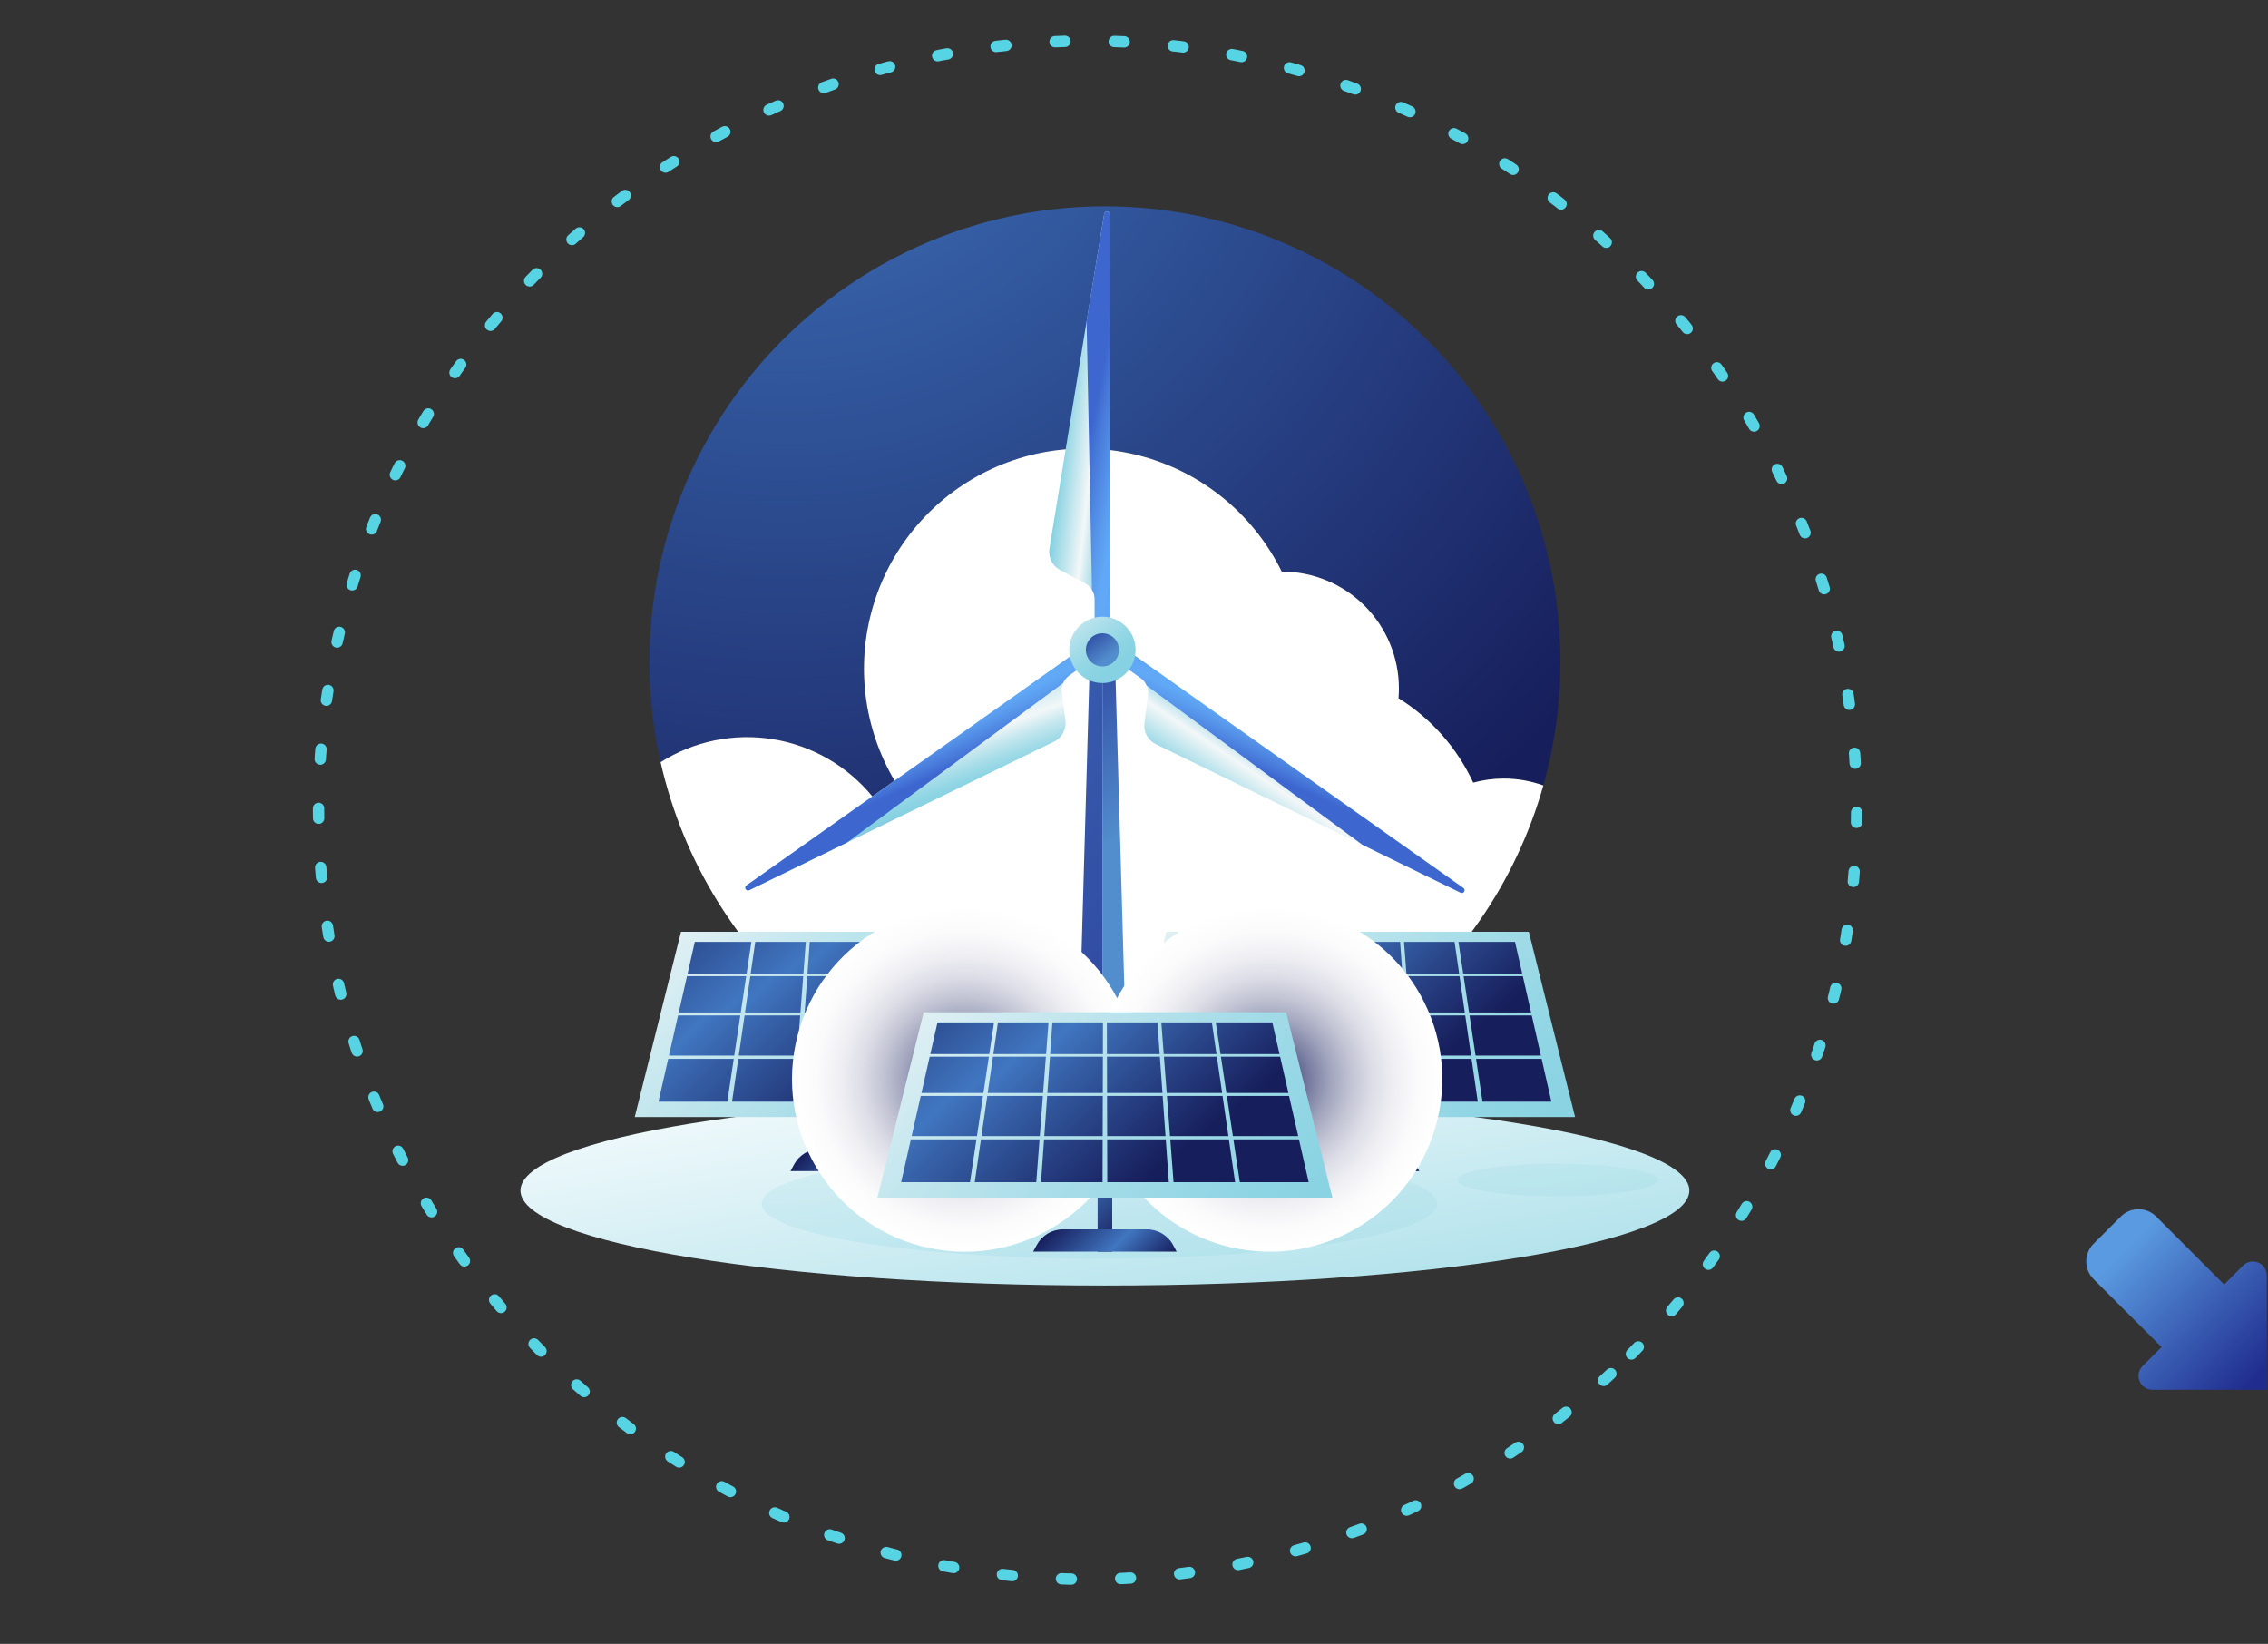 <svg width="287" height="208" viewBox="0 0 287 208" fill="none" xmlns="http://www.w3.org/2000/svg">
<rect x="0" y="0" width="287" height="208" fill="#333333" stroke="none"/>
<path d="M286.849 161.377C286.849 161.029 286.746 160.689 286.553 160.4C286.359 160.111 286.085 159.886 285.764 159.753C285.442 159.62 285.089 159.585 284.748 159.652C284.407 159.72 284.093 159.888 283.847 160.134L281.45 162.531L272.841 153.922C272.249 153.331 271.447 153 270.612 153C269.776 153 268.974 153.332 268.383 153.922L264.922 157.383C264.331 157.975 264 158.776 264 159.612C264 160.448 264.331 161.249 264.922 161.841L273.531 170.45L271.134 172.847C270.884 173.091 270.714 173.405 270.646 173.747C270.578 174.089 270.615 174.444 270.752 174.764C270.841 174.982 270.973 175.179 271.138 175.346C271.301 175.508 271.494 175.635 271.707 175.722C271.919 175.808 272.147 175.852 272.376 175.85L286.849 175.849L286.849 161.377Z" fill="url(#paint0_linear_2005_37)"/>
<path d="M206.444 171.322C244.449 133.317 244.449 71.698 206.444 33.693C168.439 -4.312 106.82 -4.312 68.815 33.693C30.809 71.698 30.809 133.317 68.815 171.322C106.82 209.328 168.439 209.328 206.444 171.322Z" stroke="#57D4E4" stroke-width="1.437" stroke-linecap="round" stroke-linejoin="round" stroke-dasharray="1.25 6.24"/>
<path d="M139.82 162.661C180.665 162.661 213.778 157.281 213.778 150.643C213.778 144.006 180.665 138.625 139.82 138.625C98.974 138.625 65.861 144.006 65.861 150.643C65.861 157.281 98.974 162.661 139.82 162.661Z" fill="url(#paint1_linear_2005_37)"/>
<path style="mix-blend-mode:multiply" opacity="0.21" d="M209.795 149.313C209.795 150.45 204.122 151.372 197.123 151.372C190.125 151.372 184.452 150.45 184.452 149.313C184.452 148.175 190.125 147.254 197.123 147.254C204.122 147.254 209.795 148.175 209.795 149.313Z" fill="url(#paint2_linear_2005_37)"/>
<path style="mix-blend-mode:multiply" opacity="0.21" d="M139.126 159.255C162.726 159.255 181.857 156.146 181.857 152.311C181.857 148.476 162.726 145.367 139.126 145.367C115.526 145.367 96.394 148.476 96.394 152.311C96.394 156.146 115.526 159.255 139.126 159.255Z" fill="url(#paint3_linear_2005_37)"/>
<path d="M110.405 100.791C111.381 100.175 112.426 99.675 113.519 99.303C111.529 96.096 110.212 92.519 109.647 88.787C109.082 85.056 109.28 81.249 110.231 77.597C111.182 73.945 112.865 70.524 115.178 67.542C117.491 64.56 120.385 62.079 123.686 60.249C126.987 58.42 130.625 57.28 134.379 56.899C138.134 56.518 141.927 56.904 145.528 58.033C149.129 59.163 152.463 61.012 155.327 63.469C158.192 65.926 160.527 68.939 162.192 72.326L162.23 72.325C164.173 72.325 166.096 72.707 167.891 73.451C169.686 74.194 171.317 75.284 172.69 76.657C174.064 78.031 175.154 79.662 175.897 81.457C176.641 83.251 177.023 85.175 177.023 87.118C177.023 87.531 177.002 87.939 176.969 88.344C181.093 90.907 184.379 94.62 186.423 99.026C189.349 98.235 192.447 98.36 195.3 99.385C197.681 90.938 198.102 82.059 196.53 73.425C194.958 64.791 191.435 56.629 186.231 49.563C181.026 42.497 174.277 36.713 166.497 32.651C158.717 28.59 150.113 26.358 141.34 26.127C132.567 25.895 123.857 27.67 115.874 31.316C107.891 34.962 100.846 40.383 95.276 47.165C89.707 53.947 85.759 61.911 83.734 70.45C81.709 78.99 81.661 87.878 83.594 96.439C87.823 93.767 92.885 92.734 97.824 93.535C102.762 94.337 107.237 96.918 110.405 100.791Z" fill="url(#paint4_radial_2005_37)"/>
<path d="M190.288 98.512C188.983 98.513 187.683 98.685 186.423 99.026C184.379 94.62 181.093 90.908 176.969 88.344C177.002 87.939 177.023 87.531 177.023 87.118C177.023 85.175 176.641 83.251 175.897 81.457C175.154 79.662 174.064 78.031 172.69 76.657C171.317 75.284 169.686 74.194 167.891 73.451C166.096 72.707 164.173 72.325 162.23 72.325L162.192 72.326C160.528 68.938 158.192 65.925 155.328 63.468C152.463 61.01 149.129 59.161 145.528 58.031C141.927 56.901 138.134 56.515 134.379 56.896C130.624 57.277 126.986 58.417 123.685 60.246C120.384 62.076 117.489 64.557 115.176 67.54C112.863 70.522 111.18 73.943 110.229 77.596C109.279 81.248 109.08 85.055 109.645 88.787C110.211 92.519 111.529 96.096 113.519 99.303C112.426 99.675 111.381 100.175 110.405 100.791C107.237 96.918 102.762 94.337 97.824 93.535C92.885 92.734 87.824 93.767 83.594 96.439C86.427 108.938 93.343 120.136 103.25 128.265C113.158 136.395 125.491 140.991 138.302 141.329C151.113 141.667 163.672 137.727 173.994 130.131C184.316 122.535 191.813 111.717 195.3 99.385C193.693 98.806 191.997 98.511 190.288 98.512Z" fill="white"/>
<path d="M134.823 91.169L134.369 87.593C134.317 87.186 134.377 86.774 134.542 86.399C134.707 86.024 134.97 85.701 135.305 85.464L140.856 81.538L139.765 79.997L133.928 84.125L129.341 87.369L94.457 112.04C94.386 112.09 94.337 112.165 94.319 112.251C94.3 112.336 94.315 112.424 94.359 112.499C94.404 112.574 94.475 112.629 94.558 112.654C94.641 112.679 94.731 112.672 94.809 112.634L133.38 93.839C133.87 93.601 134.272 93.215 134.531 92.736C134.79 92.257 134.892 91.709 134.823 91.169Z" fill="url(#paint5_linear_2005_37)"/>
<path d="M135.305 85.464L140.856 81.538L139.765 79.997L133.928 84.125L129.341 87.369L94.457 112.04C94.386 112.09 94.337 112.165 94.319 112.251C94.3 112.336 94.315 112.424 94.359 112.499C94.404 112.574 94.475 112.629 94.558 112.654C94.641 112.679 94.731 112.672 94.809 112.634L107.209 106.591L134.529 86.433C134.692 86.044 134.961 85.708 135.305 85.464Z" fill="url(#paint6_linear_2005_37)"/>
<path d="M144.817 91.49L145.271 87.914C145.323 87.508 145.263 87.095 145.098 86.72C144.933 86.345 144.669 86.022 144.335 85.785L138.784 81.86L139.875 80.318L145.712 84.447L150.299 87.69L185.182 112.361C185.253 112.412 185.303 112.487 185.321 112.572C185.339 112.657 185.325 112.745 185.28 112.82C185.236 112.895 185.165 112.95 185.082 112.975C184.999 113 184.909 112.993 184.831 112.955L146.26 94.16C145.77 93.922 145.368 93.536 145.109 93.057C144.85 92.578 144.748 92.03 144.817 91.49Z" fill="url(#paint7_linear_2005_37)"/>
<path d="M144.335 85.785L138.784 81.86L139.875 80.318L145.712 84.447L150.299 87.69L185.182 112.361C185.253 112.412 185.303 112.487 185.321 112.572C185.339 112.657 185.325 112.745 185.28 112.82C185.236 112.895 185.165 112.95 185.082 112.975C184.999 113 184.909 112.993 184.831 112.955L172.431 106.913L145.111 86.754C144.948 86.365 144.679 86.029 144.335 85.785Z" fill="url(#paint8_linear_2005_37)"/>
<path d="M134.147 72.123L137.329 73.817C137.691 74.01 137.993 74.297 138.204 74.648C138.415 74.999 138.526 75.401 138.526 75.811V82.61H140.415V69.842L140.415 27.116C140.415 27.029 140.382 26.945 140.323 26.881C140.264 26.817 140.183 26.778 140.097 26.771C140.01 26.764 139.924 26.789 139.856 26.843C139.787 26.896 139.741 26.974 139.727 27.06L132.8 69.404C132.712 69.941 132.795 70.492 133.037 70.98C133.278 71.468 133.666 71.868 134.147 72.123Z" fill="url(#paint9_linear_2005_37)"/>
<path d="M138.527 75.811V82.61H140.415V69.842L140.415 27.116C140.415 27.029 140.382 26.945 140.323 26.881C140.264 26.817 140.184 26.778 140.097 26.771C140.01 26.764 139.924 26.789 139.856 26.843C139.787 26.896 139.741 26.974 139.727 27.06L137.5 40.673L138.184 74.618C138.407 74.976 138.526 75.389 138.527 75.811Z" fill="url(#paint10_linear_2005_37)"/>
<path d="M142.908 147.05H139.506V82.274H141.063L142.908 147.05Z" fill="url(#paint11_linear_2005_37)"/>
<path d="M136.103 147.05H139.506V82.274H137.949L136.103 147.05Z" fill="url(#paint12_linear_2005_37)"/>
<path d="M143.701 82.229C143.701 83.059 143.455 83.871 142.994 84.561C142.533 85.251 141.878 85.788 141.111 86.106C140.345 86.424 139.501 86.507 138.687 86.345C137.873 86.183 137.125 85.783 136.539 85.197C135.952 84.61 135.552 83.862 135.39 83.048C135.228 82.234 135.311 81.391 135.629 80.624C135.947 79.857 136.484 79.202 137.174 78.741C137.864 78.28 138.676 78.034 139.505 78.034C140.618 78.034 141.686 78.476 142.472 79.263C143.259 80.049 143.701 81.117 143.701 82.229Z" fill="url(#paint13_linear_2005_37)"/>
<path d="M139.505 84.327C140.664 84.327 141.603 83.388 141.603 82.229C141.603 81.071 140.664 80.131 139.505 80.131C138.347 80.131 137.407 81.071 137.407 82.229C137.407 83.388 138.347 84.327 139.505 84.327Z" fill="url(#paint14_linear_2005_37)"/>
<path d="M171.453 120.798H169.607V148.181H171.453V120.798Z" fill="url(#paint15_linear_2005_37)"/>
<path d="M179.606 148.182H161.453L161.902 147.349C162.225 146.748 162.705 146.247 163.291 145.897C163.876 145.547 164.546 145.363 165.228 145.363H175.832C176.514 145.363 177.183 145.547 177.769 145.897C178.354 146.247 178.834 146.748 179.158 147.349L179.606 148.182Z" fill="url(#paint16_linear_2005_37)"/>
<path d="M199.319 141.345H141.742L147.595 117.902H193.464L199.319 141.345Z" fill="url(#paint17_linear_2005_37)"/>
<path d="M170.787 123.182H177.46L177.174 119.177H170.776L170.787 123.182Z" fill="url(#paint18_linear_2005_37)"/>
<path d="M147.312 128.111H155.157L155.848 123.518H148.357L147.312 128.111Z" fill="url(#paint19_linear_2005_37)"/>
<path d="M163.6 123.182H170.273L170.284 119.177H163.885L163.6 123.182Z" fill="url(#paint20_linear_2005_37)"/>
<path d="M156.413 123.182H163.087L163.393 119.177H156.995L156.413 123.182Z" fill="url(#paint21_linear_2005_37)"/>
<path d="M162.708 128.111L163.061 123.518H156.364L155.696 128.111H162.708Z" fill="url(#paint22_linear_2005_37)"/>
<path d="M177.666 119.177L177.974 123.182H184.647L184.065 119.177H177.666Z" fill="url(#paint23_linear_2005_37)"/>
<path d="M163.575 123.518L163.248 128.111H170.26L170.273 123.518H163.575Z" fill="url(#paint24_linear_2005_37)"/>
<path d="M170.246 133.566L170.259 128.482H163.221L162.858 133.566H170.246Z" fill="url(#paint25_linear_2005_37)"/>
<path d="M185.16 123.182H192.626L191.715 119.177H184.557L185.16 123.182Z" fill="url(#paint26_linear_2005_37)"/>
<path d="M177.838 128.482H170.8L170.814 133.566H178.201L177.838 128.482Z" fill="url(#paint27_linear_2005_37)"/>
<path d="M170.788 123.518L170.8 128.111H177.811L177.484 123.518H170.788Z" fill="url(#paint28_linear_2005_37)"/>
<path d="M184.695 123.518H177.999L178.351 128.111H185.363L184.695 123.518Z" fill="url(#paint29_linear_2005_37)"/>
<path d="M186.217 133.979H178.8L179.215 139.396H187.003L186.217 133.979Z" fill="url(#paint30_linear_2005_37)"/>
<path d="M185.211 123.518L185.903 128.111H193.747L192.703 123.518H185.211Z" fill="url(#paint31_linear_2005_37)"/>
<path d="M155.899 123.182L156.502 119.177H149.345L148.433 123.182H155.899Z" fill="url(#paint32_linear_2005_37)"/>
<path d="M186.787 133.979L187.603 139.396H196.315L195.083 133.979H186.787Z" fill="url(#paint33_linear_2005_37)"/>
<path d="M193.833 128.482H185.959L186.725 133.566H194.989L193.833 128.482Z" fill="url(#paint34_linear_2005_37)"/>
<path d="M154.273 133.979H145.978L144.746 139.396H153.458L154.273 133.979Z" fill="url(#paint35_linear_2005_37)"/>
<path d="M154.336 133.566L155.101 128.482H147.228L146.07 133.566H154.336Z" fill="url(#paint36_linear_2005_37)"/>
<path d="M162.68 128.482H155.642L154.903 133.566H162.291L162.68 128.482Z" fill="url(#paint37_linear_2005_37)"/>
<path d="M161.844 139.396L162.259 133.979H154.844L154.056 139.396H161.844Z" fill="url(#paint38_linear_2005_37)"/>
<path d="M178.379 128.482L178.77 133.566H186.157L185.417 128.482H178.379Z" fill="url(#paint39_linear_2005_37)"/>
<path d="M170.245 133.979H162.829L162.443 139.396H170.23L170.245 133.979Z" fill="url(#paint40_linear_2005_37)"/>
<path d="M178.23 133.979H170.815L170.83 139.396H178.617L178.23 133.979Z" fill="url(#paint41_linear_2005_37)"/>
<path d="M110.033 120.798H108.187V148.181H110.033V120.798Z" fill="url(#paint42_linear_2005_37)"/>
<path d="M118.186 148.182H100.033L100.482 147.349C100.805 146.748 101.285 146.247 101.871 145.897C102.456 145.547 103.126 145.363 103.808 145.363H114.412C115.094 145.363 115.763 145.547 116.349 145.897C116.934 146.247 117.414 146.748 117.738 147.349L118.186 148.182Z" fill="url(#paint43_linear_2005_37)"/>
<path d="M137.898 141.345H80.321L86.176 117.902H132.045L137.898 141.345Z" fill="url(#paint44_linear_2005_37)"/>
<path d="M109.366 123.182H116.04L115.754 119.177H109.356L109.366 123.182Z" fill="url(#paint45_linear_2005_37)"/>
<path d="M85.893 128.111H93.737L94.429 123.518H86.937L85.893 128.111Z" fill="url(#paint46_linear_2005_37)"/>
<path d="M102.179 123.182H108.853L108.864 119.177H102.466L102.179 123.182Z" fill="url(#paint47_linear_2005_37)"/>
<path d="M94.993 123.182H101.666L101.972 119.177H95.574L94.993 123.182Z" fill="url(#paint48_linear_2005_37)"/>
<path d="M101.289 128.111L101.64 123.518H94.944L94.276 128.111H101.289Z" fill="url(#paint49_linear_2005_37)"/>
<path d="M116.246 119.177L116.553 123.182H123.227L122.644 119.177H116.246Z" fill="url(#paint50_linear_2005_37)"/>
<path d="M102.156 123.518L101.827 128.111H108.84L108.852 123.518H102.156Z" fill="url(#paint51_linear_2005_37)"/>
<path d="M108.826 133.566L108.84 128.482H101.802L101.439 133.566H108.826Z" fill="url(#paint52_linear_2005_37)"/>
<path d="M123.74 123.182H131.207L130.294 119.177H123.137L123.74 123.182Z" fill="url(#paint53_linear_2005_37)"/>
<path d="M116.418 128.482H109.38L109.394 133.566H116.781L116.418 128.482Z" fill="url(#paint54_linear_2005_37)"/>
<path d="M109.367 123.518L109.379 128.111H116.392L116.065 123.518H109.367Z" fill="url(#paint55_linear_2005_37)"/>
<path d="M123.276 123.518H116.579L116.931 128.111H123.943L123.276 123.518Z" fill="url(#paint56_linear_2005_37)"/>
<path d="M124.796 133.979H117.381L117.796 139.396H125.584L124.796 133.979Z" fill="url(#paint57_linear_2005_37)"/>
<path d="M123.791 123.518L124.482 128.111H132.327L131.282 123.518H123.791Z" fill="url(#paint58_linear_2005_37)"/>
<path d="M94.479 123.182L95.082 119.177H87.924L87.013 123.182H94.479Z" fill="url(#paint59_linear_2005_37)"/>
<path d="M125.366 133.979L126.182 139.396H134.894L133.662 133.979H125.366Z" fill="url(#paint60_linear_2005_37)"/>
<path d="M132.412 128.482H124.539L125.304 133.566H133.568L132.412 128.482Z" fill="url(#paint61_linear_2005_37)"/>
<path d="M92.853 133.979H84.557L83.325 139.396H92.037L92.853 133.979Z" fill="url(#paint62_linear_2005_37)"/>
<path d="M92.914 133.566L93.68 128.482H85.807L84.65 133.566H92.914Z" fill="url(#paint63_linear_2005_37)"/>
<path d="M101.259 128.482H94.222L93.482 133.566H100.87L101.259 128.482Z" fill="url(#paint64_linear_2005_37)"/>
<path d="M100.423 139.396L100.838 133.979H93.423L92.636 139.396H100.423Z" fill="url(#paint65_linear_2005_37)"/>
<path d="M116.959 128.482L117.349 133.566H124.736L123.998 128.482H116.959Z" fill="url(#paint66_linear_2005_37)"/>
<path d="M108.825 133.979H101.41L101.022 139.396H108.81L108.825 133.979Z" fill="url(#paint67_linear_2005_37)"/>
<path d="M116.81 133.979H109.395L109.408 139.396H117.196L116.81 133.979Z" fill="url(#paint68_linear_2005_37)"/>
<path style="mix-blend-mode:multiply" d="M143.462 140.965C145.909 129.151 138.315 117.59 126.5 115.143C114.686 112.696 103.125 120.29 100.678 132.105C98.231 143.919 105.825 155.481 117.64 157.927C129.454 160.374 141.015 152.78 143.462 140.965Z" fill="url(#paint69_radial_2005_37)"/>
<path style="mix-blend-mode:multiply" d="M181.937 141.516C184.688 129.769 177.395 118.015 165.648 115.264C153.9 112.513 142.147 119.807 139.396 131.554C136.645 143.301 143.938 155.055 155.686 157.806C167.433 160.557 179.186 153.264 181.937 141.516Z" fill="url(#paint70_radial_2005_37)"/>
<path d="M140.743 130.986H138.896V158.37H140.743V130.986Z" fill="url(#paint71_linear_2005_37)"/>
<path d="M148.896 158.37H130.743L131.192 157.537C131.515 156.937 131.995 156.435 132.581 156.085C133.166 155.736 133.836 155.551 134.518 155.551H145.122C145.804 155.551 146.473 155.736 147.059 156.085C147.645 156.435 148.125 156.937 148.448 157.537L148.896 158.37Z" fill="url(#paint72_linear_2005_37)"/>
<path d="M168.608 151.534H111.031L116.885 128.09H162.755L168.608 151.534Z" fill="url(#paint73_linear_2005_37)"/>
<path d="M140.076 133.371H146.751L146.465 129.366H140.065L140.076 133.371Z" fill="url(#paint74_linear_2005_37)"/>
<path d="M116.602 138.299H124.447L125.138 133.707H117.647L116.602 138.299Z" fill="url(#paint75_linear_2005_37)"/>
<path d="M132.889 133.371H139.563L139.573 129.366H133.174L132.889 133.371Z" fill="url(#paint76_linear_2005_37)"/>
<path d="M125.702 133.371H132.376L132.683 129.366H126.285L125.702 133.371Z" fill="url(#paint77_linear_2005_37)"/>
<path d="M131.998 138.299L132.351 133.707H125.654L124.987 138.299H131.998Z" fill="url(#paint78_linear_2005_37)"/>
<path d="M146.957 129.366L147.263 133.371H153.937L153.355 129.366H146.957Z" fill="url(#paint79_linear_2005_37)"/>
<path d="M132.866 133.707L132.538 138.299H139.55L139.562 133.707H132.866Z" fill="url(#paint80_linear_2005_37)"/>
<path d="M139.535 143.755L139.549 138.67H132.511L132.148 143.755H139.535Z" fill="url(#paint81_linear_2005_37)"/>
<path d="M154.45 133.371H161.915L161.004 129.366H153.847L154.45 133.371Z" fill="url(#paint82_linear_2005_37)"/>
<path d="M147.128 138.67H140.091L140.104 143.755H147.492L147.128 138.67Z" fill="url(#paint83_linear_2005_37)"/>
<path d="M140.078 133.707L140.09 138.299H147.102L146.774 133.707H140.078Z" fill="url(#paint84_linear_2005_37)"/>
<path d="M153.986 133.707H147.289L147.641 138.299H154.653L153.986 133.707Z" fill="url(#paint85_linear_2005_37)"/>
<path d="M155.506 144.167H148.091L148.506 149.584H156.294L155.506 144.167Z" fill="url(#paint86_linear_2005_37)"/>
<path d="M154.5 133.707L155.192 138.299H163.038L161.992 133.707H154.5Z" fill="url(#paint87_linear_2005_37)"/>
<path d="M125.189 133.371L125.792 129.366H118.635L117.724 133.371H125.189Z" fill="url(#paint88_linear_2005_37)"/>
<path d="M156.077 144.167L156.892 149.584H165.604L164.372 144.167H156.077Z" fill="url(#paint89_linear_2005_37)"/>
<path d="M163.122 138.67H155.249L156.014 143.755H164.278L163.122 138.67Z" fill="url(#paint90_linear_2005_37)"/>
<path d="M123.562 144.167H115.267L114.035 149.584H122.747L123.562 144.167Z" fill="url(#paint91_linear_2005_37)"/>
<path d="M123.625 143.755L124.39 138.67H116.517L115.361 143.755H123.625Z" fill="url(#paint92_linear_2005_37)"/>
<path d="M131.97 138.67H124.932L124.193 143.755H131.58L131.97 138.67Z" fill="url(#paint93_linear_2005_37)"/>
<path d="M131.133 149.584L131.548 144.167H124.133L123.345 149.584H131.133Z" fill="url(#paint94_linear_2005_37)"/>
<path d="M147.67 138.67L148.059 143.755H155.447L154.707 138.67H147.67Z" fill="url(#paint95_linear_2005_37)"/>
<path d="M139.534 144.167H132.119L131.733 149.584H139.521L139.534 144.167Z" fill="url(#paint96_linear_2005_37)"/>
<path d="M147.521 144.167H140.105L140.119 149.584H147.907L147.521 144.167Z" fill="url(#paint97_linear_2005_37)"/>
<defs>
<linearGradient id="paint0_linear_2005_37" x1="268.839" y1="158.107" x2="285.513" y2="174.331" gradientUnits="userSpaceOnUse">
<stop stop-color="#5A9AE0"/>
<stop offset="1" stop-color="#202D8F"/>
</linearGradient>
<linearGradient id="paint1_linear_2005_37" x1="134.586" y1="120.117" x2="147.068" y2="192.923" gradientUnits="userSpaceOnUse">
<stop stop-color="white"/>
<stop offset="0.23" stop-color="#E8F6F9"/>
<stop offset="0.708" stop-color="#AEE1EB"/>
<stop offset="1" stop-color="#87D2E2"/>
</linearGradient>
<linearGradient id="paint2_linear_2005_37" x1="197.123" y1="43.954" x2="197.123" y2="166.038" gradientUnits="userSpaceOnUse">
<stop stop-color="white"/>
<stop offset="0.23" stop-color="#E8F6F9"/>
<stop offset="0.708" stop-color="#AEE1EB"/>
<stop offset="1" stop-color="#87D2E2"/>
</linearGradient>
<linearGradient id="paint3_linear_2005_37" x1="139.126" y1="43.956" x2="139.126" y2="166.037" gradientUnits="userSpaceOnUse">
<stop stop-color="white"/>
<stop offset="0.23" stop-color="#E8F6F9"/>
<stop offset="0.708" stop-color="#AEE1EB"/>
<stop offset="1" stop-color="#87D2E2"/>
</linearGradient>
<radialGradient id="paint4_radial_2005_37" cx="0" cy="0" r="1" gradientUnits="userSpaceOnUse" gradientTransform="translate(99.133 -1.249) scale(175.723 175.723)">
<stop stop-color="#4076C0"/>
<stop offset="0.766" stop-color="#171E5C"/>
</radialGradient>
<linearGradient id="paint5_linear_2005_37" x1="114.639" y1="89.066" x2="120.6" y2="105.052" gradientUnits="userSpaceOnUse">
<stop stop-color="#87D2E2"/>
<stop offset="0.401" stop-color="#F3F7F8"/>
<stop offset="0.505" stop-color="#C8E8EF"/>
<stop offset="0.609" stop-color="#A5DCE8"/>
<stop offset="0.693" stop-color="#8FD5E4"/>
<stop offset="0.748" stop-color="#87D2E2"/>
<stop offset="1" stop-color="#77AAE2"/>
</linearGradient>
<linearGradient id="paint6_linear_2005_37" x1="103.7" y1="66.579" x2="118.151" y2="98.21" gradientUnits="userSpaceOnUse">
<stop stop-color="#375BBB"/>
<stop offset="0.026" stop-color="#406BC7"/>
<stop offset="0.08" stop-color="#4E86DC"/>
<stop offset="0.135" stop-color="#5999EA"/>
<stop offset="0.191" stop-color="#5FA5F3"/>
<stop offset="0.248" stop-color="#61A9F6"/>
<stop offset="0.297" stop-color="#5A9BED"/>
<stop offset="0.389" stop-color="#4778D5"/>
<stop offset="0.438" stop-color="#3B62C7"/>
<stop offset="0.464" stop-color="#406BCD"/>
<stop offset="0.559" stop-color="#4E86DF"/>
<stop offset="0.656" stop-color="#5999EC"/>
<stop offset="0.754" stop-color="#5FA5F3"/>
<stop offset="0.855" stop-color="#61A9F6"/>
<stop offset="0.894" stop-color="#5A9BEE"/>
<stop offset="0.968" stop-color="#4778D9"/>
<stop offset="1" stop-color="#3D66CF"/>
</linearGradient>
<linearGradient id="paint7_linear_2005_37" x1="157.978" y1="103.423" x2="165.022" y2="92.856" gradientUnits="userSpaceOnUse">
<stop stop-color="#87D2E2"/>
<stop offset="0.401" stop-color="#F3F7F8"/>
<stop offset="0.505" stop-color="#C8E8EF"/>
<stop offset="0.609" stop-color="#A5DCE8"/>
<stop offset="0.693" stop-color="#8FD5E4"/>
<stop offset="0.748" stop-color="#87D2E2"/>
<stop offset="1" stop-color="#77AAE2"/>
</linearGradient>
<linearGradient id="paint8_linear_2005_37" x1="175.94" y1="66.9" x2="161.489" y2="98.532" gradientUnits="userSpaceOnUse">
<stop stop-color="#375BBB"/>
<stop offset="0.026" stop-color="#406BC7"/>
<stop offset="0.08" stop-color="#4E86DC"/>
<stop offset="0.135" stop-color="#5999EA"/>
<stop offset="0.191" stop-color="#5FA5F3"/>
<stop offset="0.248" stop-color="#61A9F6"/>
<stop offset="0.297" stop-color="#5A9BED"/>
<stop offset="0.389" stop-color="#4778D5"/>
<stop offset="0.438" stop-color="#3B62C7"/>
<stop offset="0.464" stop-color="#406BCD"/>
<stop offset="0.559" stop-color="#4E86DF"/>
<stop offset="0.656" stop-color="#5999EC"/>
<stop offset="0.754" stop-color="#5FA5F3"/>
<stop offset="0.855" stop-color="#61A9F6"/>
<stop offset="0.894" stop-color="#5A9BEE"/>
<stop offset="0.968" stop-color="#4778D9"/>
<stop offset="1" stop-color="#3D66CF"/>
</linearGradient>
<linearGradient id="paint9_linear_2005_37" x1="134.604" y1="54.167" x2="144.358" y2="55.251" gradientUnits="userSpaceOnUse">
<stop stop-color="#87D2E2"/>
<stop offset="0.401" stop-color="#F3F7F8"/>
<stop offset="0.505" stop-color="#C8E8EF"/>
<stop offset="0.609" stop-color="#A5DCE8"/>
<stop offset="0.693" stop-color="#8FD5E4"/>
<stop offset="0.748" stop-color="#87D2E2"/>
<stop offset="1" stop-color="#77AAE2"/>
</linearGradient>
<linearGradient id="paint10_linear_2005_37" x1="172.196" y1="60.912" x2="138.025" y2="54.446" gradientUnits="userSpaceOnUse">
<stop stop-color="#375BBB"/>
<stop offset="0.026" stop-color="#406BC7"/>
<stop offset="0.08" stop-color="#4E86DC"/>
<stop offset="0.135" stop-color="#5999EA"/>
<stop offset="0.191" stop-color="#5FA5F3"/>
<stop offset="0.248" stop-color="#61A9F6"/>
<stop offset="0.297" stop-color="#5A9BED"/>
<stop offset="0.389" stop-color="#4778D5"/>
<stop offset="0.438" stop-color="#3B62C7"/>
<stop offset="0.464" stop-color="#406BCD"/>
<stop offset="0.559" stop-color="#4E86DF"/>
<stop offset="0.656" stop-color="#5999EC"/>
<stop offset="0.754" stop-color="#5FA5F3"/>
<stop offset="0.855" stop-color="#61A9F6"/>
<stop offset="0.894" stop-color="#5A9BEE"/>
<stop offset="0.968" stop-color="#4778D9"/>
<stop offset="1" stop-color="#3D66CF"/>
</linearGradient>
<linearGradient id="paint11_linear_2005_37" x1="119.717" y1="85.328" x2="136.539" y2="109.322" gradientUnits="userSpaceOnUse">
<stop stop-color="#202D8F"/>
<stop offset="1" stop-color="#528DCD"/>
</linearGradient>
<linearGradient id="paint12_linear_2005_37" x1="192.733" y1="161.453" x2="44.742" y2="35.386" gradientUnits="userSpaceOnUse">
<stop stop-color="#202D8F"/>
<stop offset="1" stop-color="#528DCD"/>
</linearGradient>
<linearGradient id="paint13_linear_2005_37" x1="134.077" y1="75.457" x2="141.038" y2="84.141" gradientUnits="userSpaceOnUse">
<stop stop-color="#F3F7F8"/>
<stop offset="0.3" stop-color="#C8E8EF"/>
<stop offset="0.599" stop-color="#A5DCE8"/>
<stop offset="0.843" stop-color="#8FD5E4"/>
<stop offset="1" stop-color="#87D2E2"/>
</linearGradient>
<linearGradient id="paint14_linear_2005_37" x1="136.791" y1="78.843" x2="140.271" y2="83.185" gradientUnits="userSpaceOnUse">
<stop stop-color="#202D8F"/>
<stop offset="1" stop-color="#528DCD"/>
</linearGradient>
<linearGradient id="paint15_linear_2005_37" x1="163.223" y1="127.182" x2="177.837" y2="141.797" gradientUnits="userSpaceOnUse">
<stop stop-color="#171E5C"/>
<stop offset="0.551" stop-color="#4076C0"/>
<stop offset="1" stop-color="#171E5C"/>
</linearGradient>
<linearGradient id="paint16_linear_2005_37" x1="165.839" y1="143.186" x2="175.22" y2="152.567" gradientUnits="userSpaceOnUse">
<stop stop-color="#171E5C"/>
<stop offset="0.551" stop-color="#4076C0"/>
<stop offset="1" stop-color="#171E5C"/>
</linearGradient>
<linearGradient id="paint17_linear_2005_37" x1="144.815" y1="107.92" x2="191.239" y2="152.134" gradientUnits="userSpaceOnUse">
<stop stop-color="#F3F7F8"/>
<stop offset="0.3" stop-color="#C8E8EF"/>
<stop offset="0.599" stop-color="#A5DCE8"/>
<stop offset="0.843" stop-color="#8FD5E4"/>
<stop offset="1" stop-color="#87D2E2"/>
</linearGradient>
<linearGradient id="paint18_linear_2005_37" x1="152.104" y1="99.303" x2="184.14" y2="131.339" gradientUnits="userSpaceOnUse">
<stop stop-color="#171E5C"/>
<stop offset="0.551" stop-color="#4076C0"/>
<stop offset="1" stop-color="#171E5C"/>
</linearGradient>
<linearGradient id="paint19_linear_2005_37" x1="136.047" y1="110.282" x2="167.618" y2="141.853" gradientUnits="userSpaceOnUse">
<stop stop-color="#171E5C"/>
<stop offset="0.551" stop-color="#4076C0"/>
<stop offset="1" stop-color="#171E5C"/>
</linearGradient>
<linearGradient id="paint20_linear_2005_37" x1="148.53" y1="102.768" x2="179.678" y2="133.916" gradientUnits="userSpaceOnUse">
<stop stop-color="#171E5C"/>
<stop offset="0.551" stop-color="#4076C0"/>
<stop offset="1" stop-color="#171E5C"/>
</linearGradient>
<linearGradient id="paint21_linear_2005_37" x1="144.793" y1="106.07" x2="175.053" y2="136.33" gradientUnits="userSpaceOnUse">
<stop stop-color="#171E5C"/>
<stop offset="0.551" stop-color="#4076C0"/>
<stop offset="1" stop-color="#171E5C"/>
</linearGradient>
<linearGradient id="paint22_linear_2005_37" x1="140.463" y1="106.899" x2="172.572" y2="139.008" gradientUnits="userSpaceOnUse">
<stop stop-color="#171E5C"/>
<stop offset="0.551" stop-color="#4076C0"/>
<stop offset="1" stop-color="#171E5C"/>
</linearGradient>
<linearGradient id="paint23_linear_2005_37" x1="155.515" y1="95.675" x2="188.439" y2="128.6" gradientUnits="userSpaceOnUse">
<stop stop-color="#171E5C"/>
<stop offset="0.551" stop-color="#4076C0"/>
<stop offset="1" stop-color="#171E5C"/>
</linearGradient>
<linearGradient id="paint24_linear_2005_37" x1="144.218" y1="103.273" x2="177.325" y2="136.38" gradientUnits="userSpaceOnUse">
<stop stop-color="#171E5C"/>
<stop offset="0.551" stop-color="#4076C0"/>
<stop offset="1" stop-color="#171E5C"/>
</linearGradient>
<linearGradient id="paint25_linear_2005_37" x1="139.097" y1="103.563" x2="174.645" y2="139.111" gradientUnits="userSpaceOnUse">
<stop stop-color="#171E5C"/>
<stop offset="0.551" stop-color="#4076C0"/>
<stop offset="1" stop-color="#171E5C"/>
</linearGradient>
<linearGradient id="paint26_linear_2005_37" x1="158.711" y1="91.453" x2="192.831" y2="125.573" gradientUnits="userSpaceOnUse">
<stop stop-color="#171E5C"/>
<stop offset="0.551" stop-color="#4076C0"/>
<stop offset="1" stop-color="#171E5C"/>
</linearGradient>
<linearGradient id="paint27_linear_2005_37" x1="142.647" y1="99.345" x2="179.3" y2="135.998" gradientUnits="userSpaceOnUse">
<stop stop-color="#171E5C"/>
<stop offset="0.551" stop-color="#4076C0"/>
<stop offset="1" stop-color="#171E5C"/>
</linearGradient>
<linearGradient id="paint28_linear_2005_37" x1="147.79" y1="99.463" x2="181.895" y2="133.568" gradientUnits="userSpaceOnUse">
<stop stop-color="#171E5C"/>
<stop offset="0.551" stop-color="#4076C0"/>
<stop offset="1" stop-color="#171E5C"/>
</linearGradient>
<linearGradient id="paint29_linear_2005_37" x1="151.179" y1="95.471" x2="186.282" y2="130.573" gradientUnits="userSpaceOnUse">
<stop stop-color="#171E5C"/>
<stop offset="0.551" stop-color="#4076C0"/>
<stop offset="1" stop-color="#171E5C"/>
</linearGradient>
<linearGradient id="paint30_linear_2005_37" x1="140.017" y1="93.988" x2="180.835" y2="134.807" gradientUnits="userSpaceOnUse">
<stop stop-color="#171E5C"/>
<stop offset="0.551" stop-color="#4076C0"/>
<stop offset="1" stop-color="#171E5C"/>
</linearGradient>
<linearGradient id="paint31_linear_2005_37" x1="154.337" y1="90.849" x2="190.721" y2="127.233" gradientUnits="userSpaceOnUse">
<stop stop-color="#171E5C"/>
<stop offset="0.551" stop-color="#4076C0"/>
<stop offset="1" stop-color="#171E5C"/>
</linearGradient>
<linearGradient id="paint32_linear_2005_37" x1="140.464" y1="109.176" x2="170.304" y2="139.017" gradientUnits="userSpaceOnUse">
<stop stop-color="#171E5C"/>
<stop offset="0.551" stop-color="#4076C0"/>
<stop offset="1" stop-color="#171E5C"/>
</linearGradient>
<linearGradient id="paint33_linear_2005_37" x1="143.087" y1="88.432" x2="185.318" y2="130.663" gradientUnits="userSpaceOnUse">
<stop stop-color="#171E5C"/>
<stop offset="0.551" stop-color="#4076C0"/>
<stop offset="1" stop-color="#171E5C"/>
</linearGradient>
<linearGradient id="paint34_linear_2005_37" x1="149.105" y1="89.851" x2="188.219" y2="128.965" gradientUnits="userSpaceOnUse">
<stop stop-color="#171E5C"/>
<stop offset="0.551" stop-color="#4076C0"/>
<stop offset="1" stop-color="#171E5C"/>
</linearGradient>
<linearGradient id="paint35_linear_2005_37" x1="124.96" y1="112.139" x2="161.403" y2="148.582" gradientUnits="userSpaceOnUse">
<stop stop-color="#171E5C"/>
<stop offset="0.551" stop-color="#4076C0"/>
<stop offset="1" stop-color="#171E5C"/>
</linearGradient>
<linearGradient id="paint36_linear_2005_37" x1="130.867" y1="111.306" x2="164.654" y2="145.093" gradientUnits="userSpaceOnUse">
<stop stop-color="#171E5C"/>
<stop offset="0.551" stop-color="#4076C0"/>
<stop offset="1" stop-color="#171E5C"/>
</linearGradient>
<linearGradient id="paint37_linear_2005_37" x1="135.345" y1="107.578" x2="169.788" y2="142.021" gradientUnits="userSpaceOnUse">
<stop stop-color="#171E5C"/>
<stop offset="0.551" stop-color="#4076C0"/>
<stop offset="1" stop-color="#171E5C"/>
</linearGradient>
<linearGradient id="paint38_linear_2005_37" x1="129.475" y1="108.005" x2="166.69" y2="145.22" gradientUnits="userSpaceOnUse">
<stop stop-color="#171E5C"/>
<stop offset="0.551" stop-color="#4076C0"/>
<stop offset="1" stop-color="#171E5C"/>
</linearGradient>
<linearGradient id="paint39_linear_2005_37" x1="145.994" y1="94.925" x2="183.751" y2="132.683" gradientUnits="userSpaceOnUse">
<stop stop-color="#171E5C"/>
<stop offset="0.551" stop-color="#4076C0"/>
<stop offset="1" stop-color="#171E5C"/>
</linearGradient>
<linearGradient id="paint40_linear_2005_37" x1="133.209" y1="103.553" x2="171.625" y2="141.969" gradientUnits="userSpaceOnUse">
<stop stop-color="#171E5C"/>
<stop offset="0.551" stop-color="#4076C0"/>
<stop offset="1" stop-color="#171E5C"/>
</linearGradient>
<linearGradient id="paint41_linear_2005_37" x1="136.724" y1="98.881" x2="176.34" y2="138.498" gradientUnits="userSpaceOnUse">
<stop stop-color="#171E5C"/>
<stop offset="0.551" stop-color="#4076C0"/>
<stop offset="1" stop-color="#171E5C"/>
</linearGradient>
<linearGradient id="paint42_linear_2005_37" x1="101.802" y1="127.182" x2="116.417" y2="141.797" gradientUnits="userSpaceOnUse">
<stop stop-color="#171E5C"/>
<stop offset="0.551" stop-color="#4076C0"/>
<stop offset="1" stop-color="#171E5C"/>
</linearGradient>
<linearGradient id="paint43_linear_2005_37" x1="104.419" y1="143.186" x2="113.8" y2="152.568" gradientUnits="userSpaceOnUse">
<stop stop-color="#171E5C"/>
<stop offset="0.551" stop-color="#4076C0"/>
<stop offset="1" stop-color="#171E5C"/>
</linearGradient>
<linearGradient id="paint44_linear_2005_37" x1="83.395" y1="107.92" x2="129.819" y2="152.134" gradientUnits="userSpaceOnUse">
<stop stop-color="#F3F7F8"/>
<stop offset="0.3" stop-color="#C8E8EF"/>
<stop offset="0.599" stop-color="#A5DCE8"/>
<stop offset="0.843" stop-color="#8FD5E4"/>
<stop offset="1" stop-color="#87D2E2"/>
</linearGradient>
<linearGradient id="paint45_linear_2005_37" x1="90.683" y1="99.303" x2="122.72" y2="131.34" gradientUnits="userSpaceOnUse">
<stop stop-color="#171E5C"/>
<stop offset="0.551" stop-color="#4076C0"/>
<stop offset="1" stop-color="#171E5C"/>
</linearGradient>
<linearGradient id="paint46_linear_2005_37" x1="74.627" y1="110.282" x2="106.199" y2="141.853" gradientUnits="userSpaceOnUse">
<stop stop-color="#171E5C"/>
<stop offset="0.551" stop-color="#4076C0"/>
<stop offset="1" stop-color="#171E5C"/>
</linearGradient>
<linearGradient id="paint47_linear_2005_37" x1="87.11" y1="102.768" x2="118.258" y2="133.916" gradientUnits="userSpaceOnUse">
<stop stop-color="#171E5C"/>
<stop offset="0.551" stop-color="#4076C0"/>
<stop offset="1" stop-color="#171E5C"/>
</linearGradient>
<linearGradient id="paint48_linear_2005_37" x1="83.373" y1="106.07" x2="113.633" y2="136.33" gradientUnits="userSpaceOnUse">
<stop stop-color="#171E5C"/>
<stop offset="0.551" stop-color="#4076C0"/>
<stop offset="1" stop-color="#171E5C"/>
</linearGradient>
<linearGradient id="paint49_linear_2005_37" x1="79.043" y1="106.899" x2="111.152" y2="139.008" gradientUnits="userSpaceOnUse">
<stop stop-color="#171E5C"/>
<stop offset="0.551" stop-color="#4076C0"/>
<stop offset="1" stop-color="#171E5C"/>
</linearGradient>
<linearGradient id="paint50_linear_2005_37" x1="94.094" y1="95.675" x2="127.019" y2="128.6" gradientUnits="userSpaceOnUse">
<stop stop-color="#171E5C"/>
<stop offset="0.551" stop-color="#4076C0"/>
<stop offset="1" stop-color="#171E5C"/>
</linearGradient>
<linearGradient id="paint51_linear_2005_37" x1="82.798" y1="103.273" x2="115.905" y2="136.38" gradientUnits="userSpaceOnUse">
<stop stop-color="#171E5C"/>
<stop offset="0.551" stop-color="#4076C0"/>
<stop offset="1" stop-color="#171E5C"/>
</linearGradient>
<linearGradient id="paint52_linear_2005_37" x1="77.677" y1="103.563" x2="113.225" y2="139.111" gradientUnits="userSpaceOnUse">
<stop stop-color="#171E5C"/>
<stop offset="0.551" stop-color="#4076C0"/>
<stop offset="1" stop-color="#171E5C"/>
</linearGradient>
<linearGradient id="paint53_linear_2005_37" x1="97.291" y1="91.453" x2="131.411" y2="125.573" gradientUnits="userSpaceOnUse">
<stop stop-color="#171E5C"/>
<stop offset="0.551" stop-color="#4076C0"/>
<stop offset="1" stop-color="#171E5C"/>
</linearGradient>
<linearGradient id="paint54_linear_2005_37" x1="81.227" y1="99.345" x2="117.879" y2="135.998" gradientUnits="userSpaceOnUse">
<stop stop-color="#171E5C"/>
<stop offset="0.551" stop-color="#4076C0"/>
<stop offset="1" stop-color="#171E5C"/>
</linearGradient>
<linearGradient id="paint55_linear_2005_37" x1="86.37" y1="99.463" x2="120.475" y2="133.568" gradientUnits="userSpaceOnUse">
<stop stop-color="#171E5C"/>
<stop offset="0.551" stop-color="#4076C0"/>
<stop offset="1" stop-color="#171E5C"/>
</linearGradient>
<linearGradient id="paint56_linear_2005_37" x1="89.76" y1="95.471" x2="124.862" y2="130.573" gradientUnits="userSpaceOnUse">
<stop stop-color="#171E5C"/>
<stop offset="0.551" stop-color="#4076C0"/>
<stop offset="1" stop-color="#171E5C"/>
</linearGradient>
<linearGradient id="paint57_linear_2005_37" x1="78.597" y1="93.989" x2="119.415" y2="134.807" gradientUnits="userSpaceOnUse">
<stop stop-color="#171E5C"/>
<stop offset="0.551" stop-color="#4076C0"/>
<stop offset="1" stop-color="#171E5C"/>
</linearGradient>
<linearGradient id="paint58_linear_2005_37" x1="92.916" y1="90.849" x2="129.3" y2="127.233" gradientUnits="userSpaceOnUse">
<stop stop-color="#171E5C"/>
<stop offset="0.551" stop-color="#4076C0"/>
<stop offset="1" stop-color="#171E5C"/>
</linearGradient>
<linearGradient id="paint59_linear_2005_37" x1="79.044" y1="109.176" x2="108.884" y2="139.017" gradientUnits="userSpaceOnUse">
<stop stop-color="#171E5C"/>
<stop offset="0.551" stop-color="#4076C0"/>
<stop offset="1" stop-color="#171E5C"/>
</linearGradient>
<linearGradient id="paint60_linear_2005_37" x1="81.666" y1="88.432" x2="123.898" y2="130.663" gradientUnits="userSpaceOnUse">
<stop stop-color="#171E5C"/>
<stop offset="0.551" stop-color="#4076C0"/>
<stop offset="1" stop-color="#171E5C"/>
</linearGradient>
<linearGradient id="paint61_linear_2005_37" x1="87.684" y1="89.85" x2="126.798" y2="128.965" gradientUnits="userSpaceOnUse">
<stop stop-color="#171E5C"/>
<stop offset="0.551" stop-color="#4076C0"/>
<stop offset="1" stop-color="#171E5C"/>
</linearGradient>
<linearGradient id="paint62_linear_2005_37" x1="63.54" y1="112.139" x2="99.983" y2="148.582" gradientUnits="userSpaceOnUse">
<stop stop-color="#171E5C"/>
<stop offset="0.551" stop-color="#4076C0"/>
<stop offset="1" stop-color="#171E5C"/>
</linearGradient>
<linearGradient id="paint63_linear_2005_37" x1="69.447" y1="111.306" x2="103.233" y2="145.093" gradientUnits="userSpaceOnUse">
<stop stop-color="#171E5C"/>
<stop offset="0.551" stop-color="#4076C0"/>
<stop offset="1" stop-color="#171E5C"/>
</linearGradient>
<linearGradient id="paint64_linear_2005_37" x1="73.924" y1="107.577" x2="108.368" y2="142.021" gradientUnits="userSpaceOnUse">
<stop stop-color="#171E5C"/>
<stop offset="0.551" stop-color="#4076C0"/>
<stop offset="1" stop-color="#171E5C"/>
</linearGradient>
<linearGradient id="paint65_linear_2005_37" x1="68.055" y1="108.005" x2="105.269" y2="145.219" gradientUnits="userSpaceOnUse">
<stop stop-color="#171E5C"/>
<stop offset="0.551" stop-color="#4076C0"/>
<stop offset="1" stop-color="#171E5C"/>
</linearGradient>
<linearGradient id="paint66_linear_2005_37" x1="84.574" y1="94.925" x2="122.331" y2="132.683" gradientUnits="userSpaceOnUse">
<stop stop-color="#171E5C"/>
<stop offset="0.551" stop-color="#4076C0"/>
<stop offset="1" stop-color="#171E5C"/>
</linearGradient>
<linearGradient id="paint67_linear_2005_37" x1="71.789" y1="103.553" x2="110.205" y2="141.969" gradientUnits="userSpaceOnUse">
<stop stop-color="#171E5C"/>
<stop offset="0.551" stop-color="#4076C0"/>
<stop offset="1" stop-color="#171E5C"/>
</linearGradient>
<linearGradient id="paint68_linear_2005_37" x1="75.303" y1="98.881" x2="114.92" y2="138.498" gradientUnits="userSpaceOnUse">
<stop stop-color="#171E5C"/>
<stop offset="0.551" stop-color="#4076C0"/>
<stop offset="1" stop-color="#171E5C"/>
</linearGradient>
<radialGradient id="paint69_radial_2005_37" cx="0" cy="0" r="1" gradientUnits="userSpaceOnUse" gradientTransform="translate(122.07 136.535) scale(21.846)">
<stop stop-color="#171E5C"/>
<stop offset="0.095" stop-color="#43497B"/>
<stop offset="0.218" stop-color="#74789E"/>
<stop offset="0.344" stop-color="#9FA2BB"/>
<stop offset="0.471" stop-color="#C2C4D4"/>
<stop offset="0.598" stop-color="#DDDEE7"/>
<stop offset="0.728" stop-color="#F0F0F4"/>
<stop offset="0.86" stop-color="#FBFBFC"/>
<stop offset="1" stop-color="white"/>
</radialGradient>
<radialGradient id="paint70_radial_2005_37" cx="0" cy="0" r="1" gradientUnits="userSpaceOnUse" gradientTransform="translate(160.667 136.535) scale(21.846)">
<stop stop-color="#171E5C"/>
<stop offset="0.095" stop-color="#43497B"/>
<stop offset="0.218" stop-color="#74789E"/>
<stop offset="0.344" stop-color="#9FA2BB"/>
<stop offset="0.471" stop-color="#C2C4D4"/>
<stop offset="0.598" stop-color="#DDDEE7"/>
<stop offset="0.728" stop-color="#F0F0F4"/>
<stop offset="0.86" stop-color="#FBFBFC"/>
<stop offset="1" stop-color="white"/>
</radialGradient>
<linearGradient id="paint71_linear_2005_37" x1="132.512" y1="137.371" x2="147.127" y2="151.985" gradientUnits="userSpaceOnUse">
<stop stop-color="#171E5C"/>
<stop offset="0.551" stop-color="#4076C0"/>
<stop offset="1" stop-color="#171E5C"/>
</linearGradient>
<linearGradient id="paint72_linear_2005_37" x1="135.129" y1="153.375" x2="144.511" y2="162.756" gradientUnits="userSpaceOnUse">
<stop stop-color="#171E5C"/>
<stop offset="0.551" stop-color="#4076C0"/>
<stop offset="1" stop-color="#171E5C"/>
</linearGradient>
<linearGradient id="paint73_linear_2005_37" x1="114.105" y1="118.109" x2="160.529" y2="162.322" gradientUnits="userSpaceOnUse">
<stop stop-color="#F3F7F8"/>
<stop offset="0.3" stop-color="#C8E8EF"/>
<stop offset="0.599" stop-color="#A5DCE8"/>
<stop offset="0.843" stop-color="#8FD5E4"/>
<stop offset="1" stop-color="#87D2E2"/>
</linearGradient>
<linearGradient id="paint74_linear_2005_37" x1="121.393" y1="109.491" x2="153.431" y2="141.528" gradientUnits="userSpaceOnUse">
<stop stop-color="#171E5C"/>
<stop offset="0.551" stop-color="#4076C0"/>
<stop offset="1" stop-color="#171E5C"/>
</linearGradient>
<linearGradient id="paint75_linear_2005_37" x1="105.337" y1="120.47" x2="136.908" y2="152.041" gradientUnits="userSpaceOnUse">
<stop stop-color="#171E5C"/>
<stop offset="0.551" stop-color="#4076C0"/>
<stop offset="1" stop-color="#171E5C"/>
</linearGradient>
<linearGradient id="paint76_linear_2005_37" x1="117.819" y1="112.956" x2="148.968" y2="144.105" gradientUnits="userSpaceOnUse">
<stop stop-color="#171E5C"/>
<stop offset="0.551" stop-color="#4076C0"/>
<stop offset="1" stop-color="#171E5C"/>
</linearGradient>
<linearGradient id="paint77_linear_2005_37" x1="114.083" y1="116.258" x2="144.344" y2="146.519" gradientUnits="userSpaceOnUse">
<stop stop-color="#171E5C"/>
<stop offset="0.551" stop-color="#4076C0"/>
<stop offset="1" stop-color="#171E5C"/>
</linearGradient>
<linearGradient id="paint78_linear_2005_37" x1="109.753" y1="117.088" x2="141.862" y2="149.196" gradientUnits="userSpaceOnUse">
<stop stop-color="#171E5C"/>
<stop offset="0.551" stop-color="#4076C0"/>
<stop offset="1" stop-color="#171E5C"/>
</linearGradient>
<linearGradient id="paint79_linear_2005_37" x1="124.804" y1="105.863" x2="157.729" y2="138.788" gradientUnits="userSpaceOnUse">
<stop stop-color="#171E5C"/>
<stop offset="0.551" stop-color="#4076C0"/>
<stop offset="1" stop-color="#171E5C"/>
</linearGradient>
<linearGradient id="paint80_linear_2005_37" x1="113.508" y1="113.461" x2="146.615" y2="146.568" gradientUnits="userSpaceOnUse">
<stop stop-color="#171E5C"/>
<stop offset="0.551" stop-color="#4076C0"/>
<stop offset="1" stop-color="#171E5C"/>
</linearGradient>
<linearGradient id="paint81_linear_2005_37" x1="108.387" y1="113.751" x2="143.935" y2="149.299" gradientUnits="userSpaceOnUse">
<stop stop-color="#171E5C"/>
<stop offset="0.551" stop-color="#4076C0"/>
<stop offset="1" stop-color="#171E5C"/>
</linearGradient>
<linearGradient id="paint82_linear_2005_37" x1="128" y1="101.641" x2="162.121" y2="135.762" gradientUnits="userSpaceOnUse">
<stop stop-color="#171E5C"/>
<stop offset="0.551" stop-color="#4076C0"/>
<stop offset="1" stop-color="#171E5C"/>
</linearGradient>
<linearGradient id="paint83_linear_2005_37" x1="111.937" y1="109.534" x2="148.59" y2="146.187" gradientUnits="userSpaceOnUse">
<stop stop-color="#171E5C"/>
<stop offset="0.551" stop-color="#4076C0"/>
<stop offset="1" stop-color="#171E5C"/>
</linearGradient>
<linearGradient id="paint84_linear_2005_37" x1="117.081" y1="109.652" x2="151.185" y2="143.756" gradientUnits="userSpaceOnUse">
<stop stop-color="#171E5C"/>
<stop offset="0.551" stop-color="#4076C0"/>
<stop offset="1" stop-color="#171E5C"/>
</linearGradient>
<linearGradient id="paint85_linear_2005_37" x1="120.47" y1="105.66" x2="155.572" y2="140.762" gradientUnits="userSpaceOnUse">
<stop stop-color="#171E5C"/>
<stop offset="0.551" stop-color="#4076C0"/>
<stop offset="1" stop-color="#171E5C"/>
</linearGradient>
<linearGradient id="paint86_linear_2005_37" x1="109.306" y1="104.176" x2="150.125" y2="144.995" gradientUnits="userSpaceOnUse">
<stop stop-color="#171E5C"/>
<stop offset="0.551" stop-color="#4076C0"/>
<stop offset="1" stop-color="#171E5C"/>
</linearGradient>
<linearGradient id="paint87_linear_2005_37" x1="123.626" y1="101.037" x2="160.01" y2="137.421" gradientUnits="userSpaceOnUse">
<stop stop-color="#171E5C"/>
<stop offset="0.551" stop-color="#4076C0"/>
<stop offset="1" stop-color="#171E5C"/>
</linearGradient>
<linearGradient id="paint88_linear_2005_37" x1="109.754" y1="119.364" x2="139.595" y2="149.205" gradientUnits="userSpaceOnUse">
<stop stop-color="#171E5C"/>
<stop offset="0.551" stop-color="#4076C0"/>
<stop offset="1" stop-color="#171E5C"/>
</linearGradient>
<linearGradient id="paint89_linear_2005_37" x1="112.376" y1="98.619" x2="154.608" y2="140.851" gradientUnits="userSpaceOnUse">
<stop stop-color="#171E5C"/>
<stop offset="0.551" stop-color="#4076C0"/>
<stop offset="1" stop-color="#171E5C"/>
</linearGradient>
<linearGradient id="paint90_linear_2005_37" x1="118.393" y1="100.038" x2="157.508" y2="139.153" gradientUnits="userSpaceOnUse">
<stop stop-color="#171E5C"/>
<stop offset="0.551" stop-color="#4076C0"/>
<stop offset="1" stop-color="#171E5C"/>
</linearGradient>
<linearGradient id="paint91_linear_2005_37" x1="94.25" y1="122.327" x2="130.693" y2="158.77" gradientUnits="userSpaceOnUse">
<stop stop-color="#171E5C"/>
<stop offset="0.551" stop-color="#4076C0"/>
<stop offset="1" stop-color="#171E5C"/>
</linearGradient>
<linearGradient id="paint92_linear_2005_37" x1="100.157" y1="121.495" x2="133.944" y2="155.281" gradientUnits="userSpaceOnUse">
<stop stop-color="#171E5C"/>
<stop offset="0.551" stop-color="#4076C0"/>
<stop offset="1" stop-color="#171E5C"/>
</linearGradient>
<linearGradient id="paint93_linear_2005_37" x1="104.634" y1="117.766" x2="139.078" y2="152.21" gradientUnits="userSpaceOnUse">
<stop stop-color="#171E5C"/>
<stop offset="0.551" stop-color="#4076C0"/>
<stop offset="1" stop-color="#171E5C"/>
</linearGradient>
<linearGradient id="paint94_linear_2005_37" x1="98.764" y1="118.193" x2="135.979" y2="155.408" gradientUnits="userSpaceOnUse">
<stop stop-color="#171E5C"/>
<stop offset="0.551" stop-color="#4076C0"/>
<stop offset="1" stop-color="#171E5C"/>
</linearGradient>
<linearGradient id="paint95_linear_2005_37" x1="115.284" y1="105.113" x2="153.041" y2="142.871" gradientUnits="userSpaceOnUse">
<stop stop-color="#171E5C"/>
<stop offset="0.551" stop-color="#4076C0"/>
<stop offset="1" stop-color="#171E5C"/>
</linearGradient>
<linearGradient id="paint96_linear_2005_37" x1="102.499" y1="113.741" x2="140.915" y2="152.157" gradientUnits="userSpaceOnUse">
<stop stop-color="#171E5C"/>
<stop offset="0.551" stop-color="#4076C0"/>
<stop offset="1" stop-color="#171E5C"/>
</linearGradient>
<linearGradient id="paint97_linear_2005_37" x1="106.013" y1="109.068" x2="145.63" y2="148.686" gradientUnits="userSpaceOnUse">
<stop stop-color="#171E5C"/>
<stop offset="0.551" stop-color="#4076C0"/>
<stop offset="1" stop-color="#171E5C"/>
</linearGradient>
</defs>
</svg>
